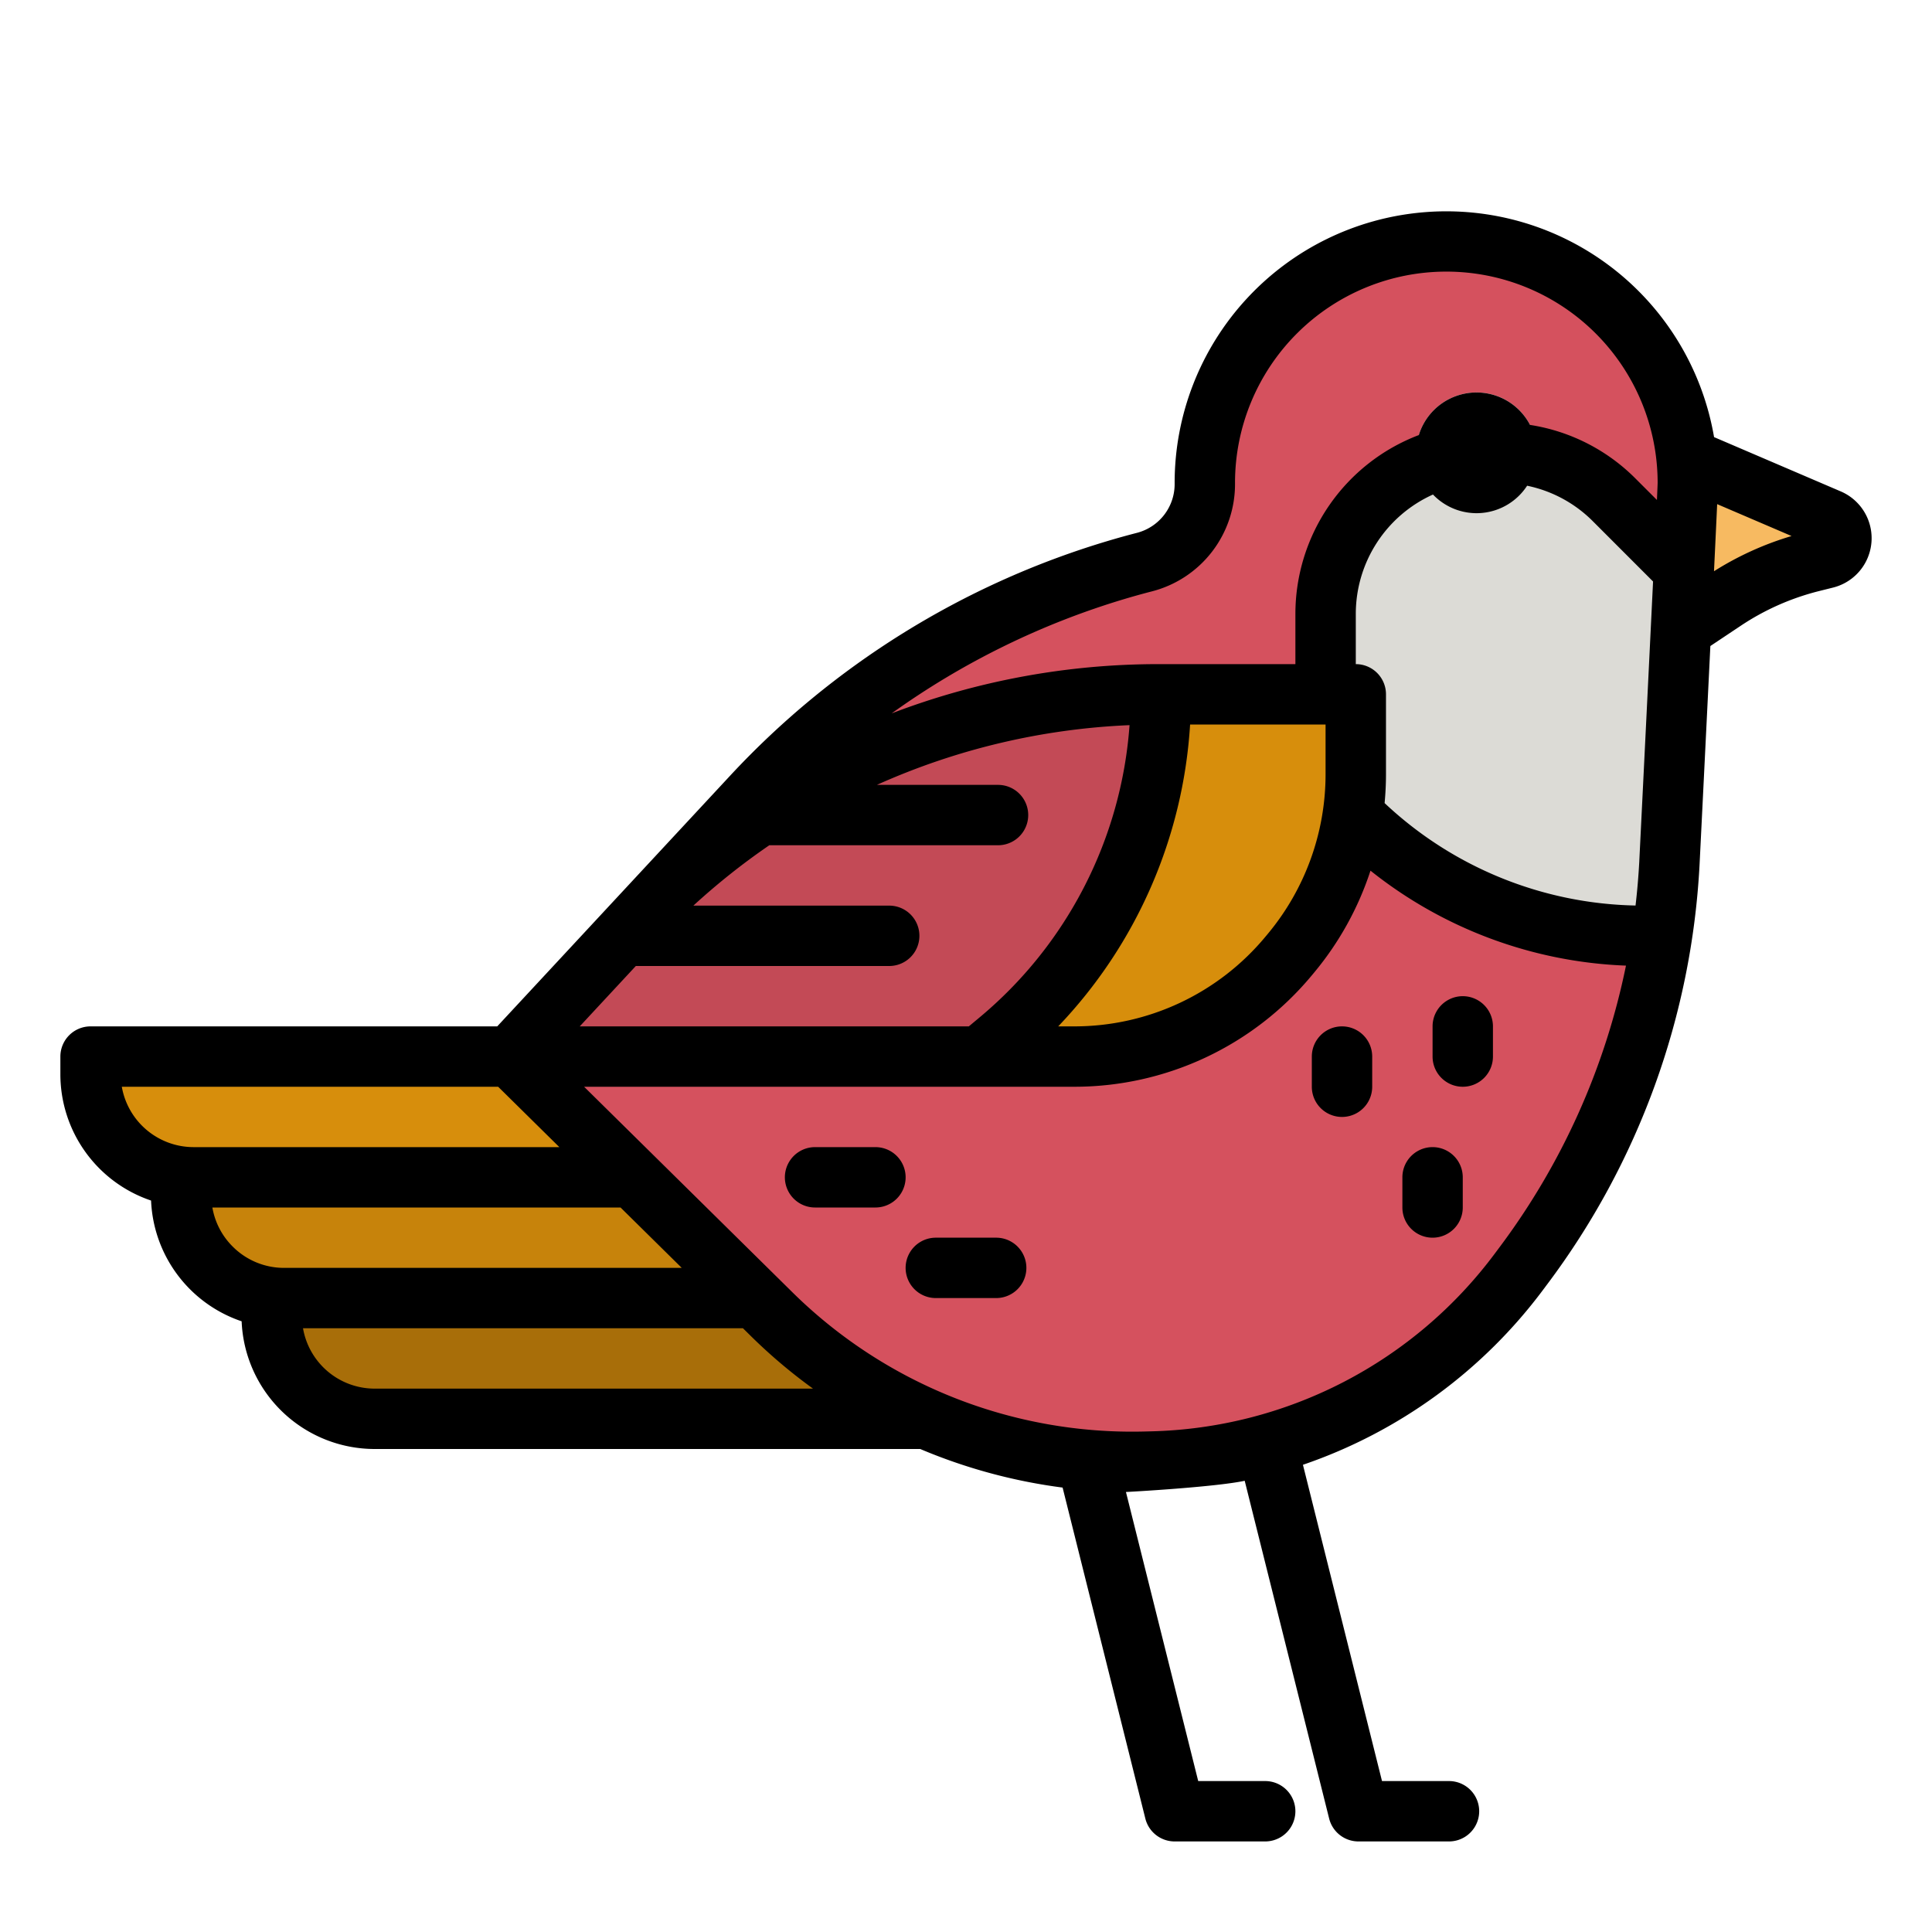 <svg height="512" viewBox="0 0 512 512" width="512" xmlns="http://www.w3.org/2000/svg"><g id="filled_outline" data-name="filled outline"><path d="m139.646 280h-115.646v4.686a27.315 27.315 0 0 0 8 19.314 27.315 27.315 0 0 0 19.314 8h128.332z" fill="#d78e0c"/><path d="m179.646 312h-131.646v4.686a27.315 27.315 0 0 0 8 19.314 27.315 27.315 0 0 0 19.314 8h136.332z" fill="#c7830b"/><path d="m211.646 344h-139.646v4.686a27.315 27.315 0 0 0 8 19.314 27.315 27.315 0 0 0 19.314 8h152.332z" fill="#a86e09"/><path d="m355.363 212.479-4.07-4.479v-45.344a42.656 42.656 0 0 1 42.656-42.656h3.675a42.653 42.653 0 0 1 30.162 12.494l18.707 18.706s.8-20.477.8-23.2a64 64 0 0 0 -128 0v.177a21.286 21.286 0 0 1 -15.947 20.771q-3.936 1.017-7.836 2.187a215.86 215.86 0 0 0 -96.155 59.875l-64.062 68.99 69.332 68.392a135.482 135.482 0 0 0 98.617 38.971l1.816-.046a125.776 125.776 0 0 0 97.562-50.417l.962-1.285a195.539 195.539 0 0 0 36.83-87.615h-4.766a108.487 108.487 0 0 1 -80.283-35.521z" fill="#d5515e"/><path d="m243.65 248a8 8 0 0 1 -8 8h-78.36l9.52-10.39q2.625-2.865 5.36-5.61h63.48a8 8 0 0 1 8 8z" fill="#c34a56"/><path d="m272.48 216a8 8 0 0 1 -8 8h-74.23a189.318 189.318 0 0 1 24.2-16h50.03a8 8 0 0 1 8 8z" fill="#c34a56"/><path d="m446.493 151.2-18.707-18.706a42.653 42.653 0 0 0 -30.162-12.494h-3.675a42.656 42.656 0 0 0 -42.656 42.656v45.344l4.07 4.479a108.487 108.487 0 0 0 80.283 35.521h4.766q1.482-9.633 2.009-19.436z" fill="#dcdbd6"/><path d="m483.84 147.95-3.66.92a74.318 74.318 0 0 0 -23.28 10.3l-11.22 7.48.81-15.45s.8-20.48.8-23.2a65.147 65.147 0 0 0 -.33-6.58l37.71 16.16a5.489 5.489 0 0 1 -.83 10.37z" fill="#f7ba61"/><circle cx="391.293" cy="120" fill="#e6e5e0" r="16"/><path d="m307.646 184a119.562 119.562 0 0 1 -43.02 91.85l-5.333 4.15h25.34a74 74 0 0 0 56.848-26.626l.66-.792a74 74 0 0 0 17.152-47.374v-21.208z" fill="#d78e0c"/><path d="m307.646 184h-.772a190 190 0 0 0 -140.059 61.612l-31.522 34.388h124l5.333-4.15a119.562 119.562 0 0 0 43.02-91.85z" fill="#c34a56"/><path d="m40.036 318.159a35.328 35.328 0 0 0 24 32 35.3 35.3 0 0 0 35.277 33.841h144.558a144.511 144.511 0 0 0 37.729 10.223l21.929 87.717a8 8 0 0 0 7.761 6.06h24a8 8 0 0 0 0-16h-17.751l-19.153-76.611c.484 0 23.467-1.271 31.474-2.964l22.379 89.515a8 8 0 0 0 7.761 6.06h24a8 8 0 0 0 0-16h-17.754l-20.954-83.817a133.1 133.1 0 0 0 63.736-46.494l.954-1.275a202.884 202.884 0 0 0 40.429-111.452c.421-8.447 1.707-34.315 2.853-57.759l8.071-5.381a66.427 66.427 0 0 1 20.784-9.194l3.664-.916a13.488 13.488 0 0 0 2.042-25.482l-33.581-14.392a71.993 71.993 0 0 0 -142.952 12.162v.2a13.339 13.339 0 0 1 -9.948 13c-2.723.7-5.46 1.467-8.133 2.269a224.055 224.055 0 0 0 -99.719 62.094l-61.719 66.437h-107.773a8 8 0 0 0 -8 8v4.687a35.34 35.34 0 0 0 24.036 33.472zm415.029-184.559 19.72 8.452a82.224 82.224 0 0 0 -20.558 9.33c.354-7.349.649-13.591.838-17.782zm-393.408 196.743a19.174 19.174 0 0 1 -5.376-10.343h108.169l16.22 16h-105.357a19.187 19.187 0 0 1 -13.656-5.657zm37.656 37.657a19.285 19.285 0 0 1 -19.013-16h116.59l2.116 2.087a141.82 141.82 0 0 0 16.448 13.913zm297.87-37.187-.97 1.3a117.1 117.1 0 0 1 -91.355 47.212l-1.82.046a128.155 128.155 0 0 1 -92.8-36.669l-36.848-36.358-18.596-18.344h129.839a81.783 81.783 0 0 0 62.994-29.5l.66-.792a82.058 82.058 0 0 0 14.906-26.972 115.62 115.62 0 0 0 67.707 25.164 186.877 186.877 0 0 1 -33.717 74.913zm-116.748-58.813a127.09 127.09 0 0 0 34.954-80h35.9v13.208a66.121 66.121 0 0 1 -15.289 42.252l-.661.792a65.822 65.822 0 0 1 -50.706 23.748zm154-43.856q-.313 5.947-1 11.829a99.856 99.856 0 0 1 -66.5-27.147c.237-2.525.365-5.066.365-7.618v-21.208a8 8 0 0 0 -8-8v-13.344a34.7 34.7 0 0 1 20.453-31.6 15.971 15.971 0 0 0 24.95-2.334 34.41 34.41 0 0 1 17.434 9.427l15.94 15.951c-1.025 21.183-2.503 51.118-3.645 74.044zm-136.625-69.344c2.478-.743 5.014-1.451 7.537-2.1a29.34 29.34 0 0 0 21.945-28.583v-.117a56 56 0 0 1 112-.041c-.009.454-.076 2.043-.189 4.538l-5.66-5.66a50.274 50.274 0 0 0 -27.968-14.229 16 16 0 0 0 -29.475 2.692 50.731 50.731 0 0 0 -32.706 47.359v13.341h-36.42a197.862 197.862 0 0 0 -70.563 13.05 208.005 208.005 0 0 1 61.499-30.25zm-129.31 97.2h67.151a8 8 0 0 0 0-16h-51.9a181.588 181.588 0 0 1 20.125-16h60.612a8 8 0 0 0 0-16h-32.103a182.2 182.2 0 0 1 66.955-15.828 111.22 111.22 0 0 1 -39.84 77.533l-2.75 2.295h-103.112zm-36.484 32 16.22 16h-96.923a19.327 19.327 0 0 1 -19.032-16z"/><path d="m387.646 288a8 8 0 0 0 8-8v-8a8 8 0 0 0 -16 0v8a8 8 0 0 0 8 8z"/><path d="m355.646 272a8 8 0 0 0 -8 8v8a8 8 0 0 0 16 0v-8a8 8 0 0 0 -8-8z"/><path d="m379.646 328a8 8 0 0 0 8-8v-8a8 8 0 0 0 -16 0v8a8 8 0 0 0 8 8z"/><path d="m232 304h-16a8 8 0 0 0 0 16h16a8 8 0 0 0 0-16z"/><path d="m264 328h-16a8 8 0 0 0 0 16h16a8 8 0 0 0 0-16z"/></g></svg>